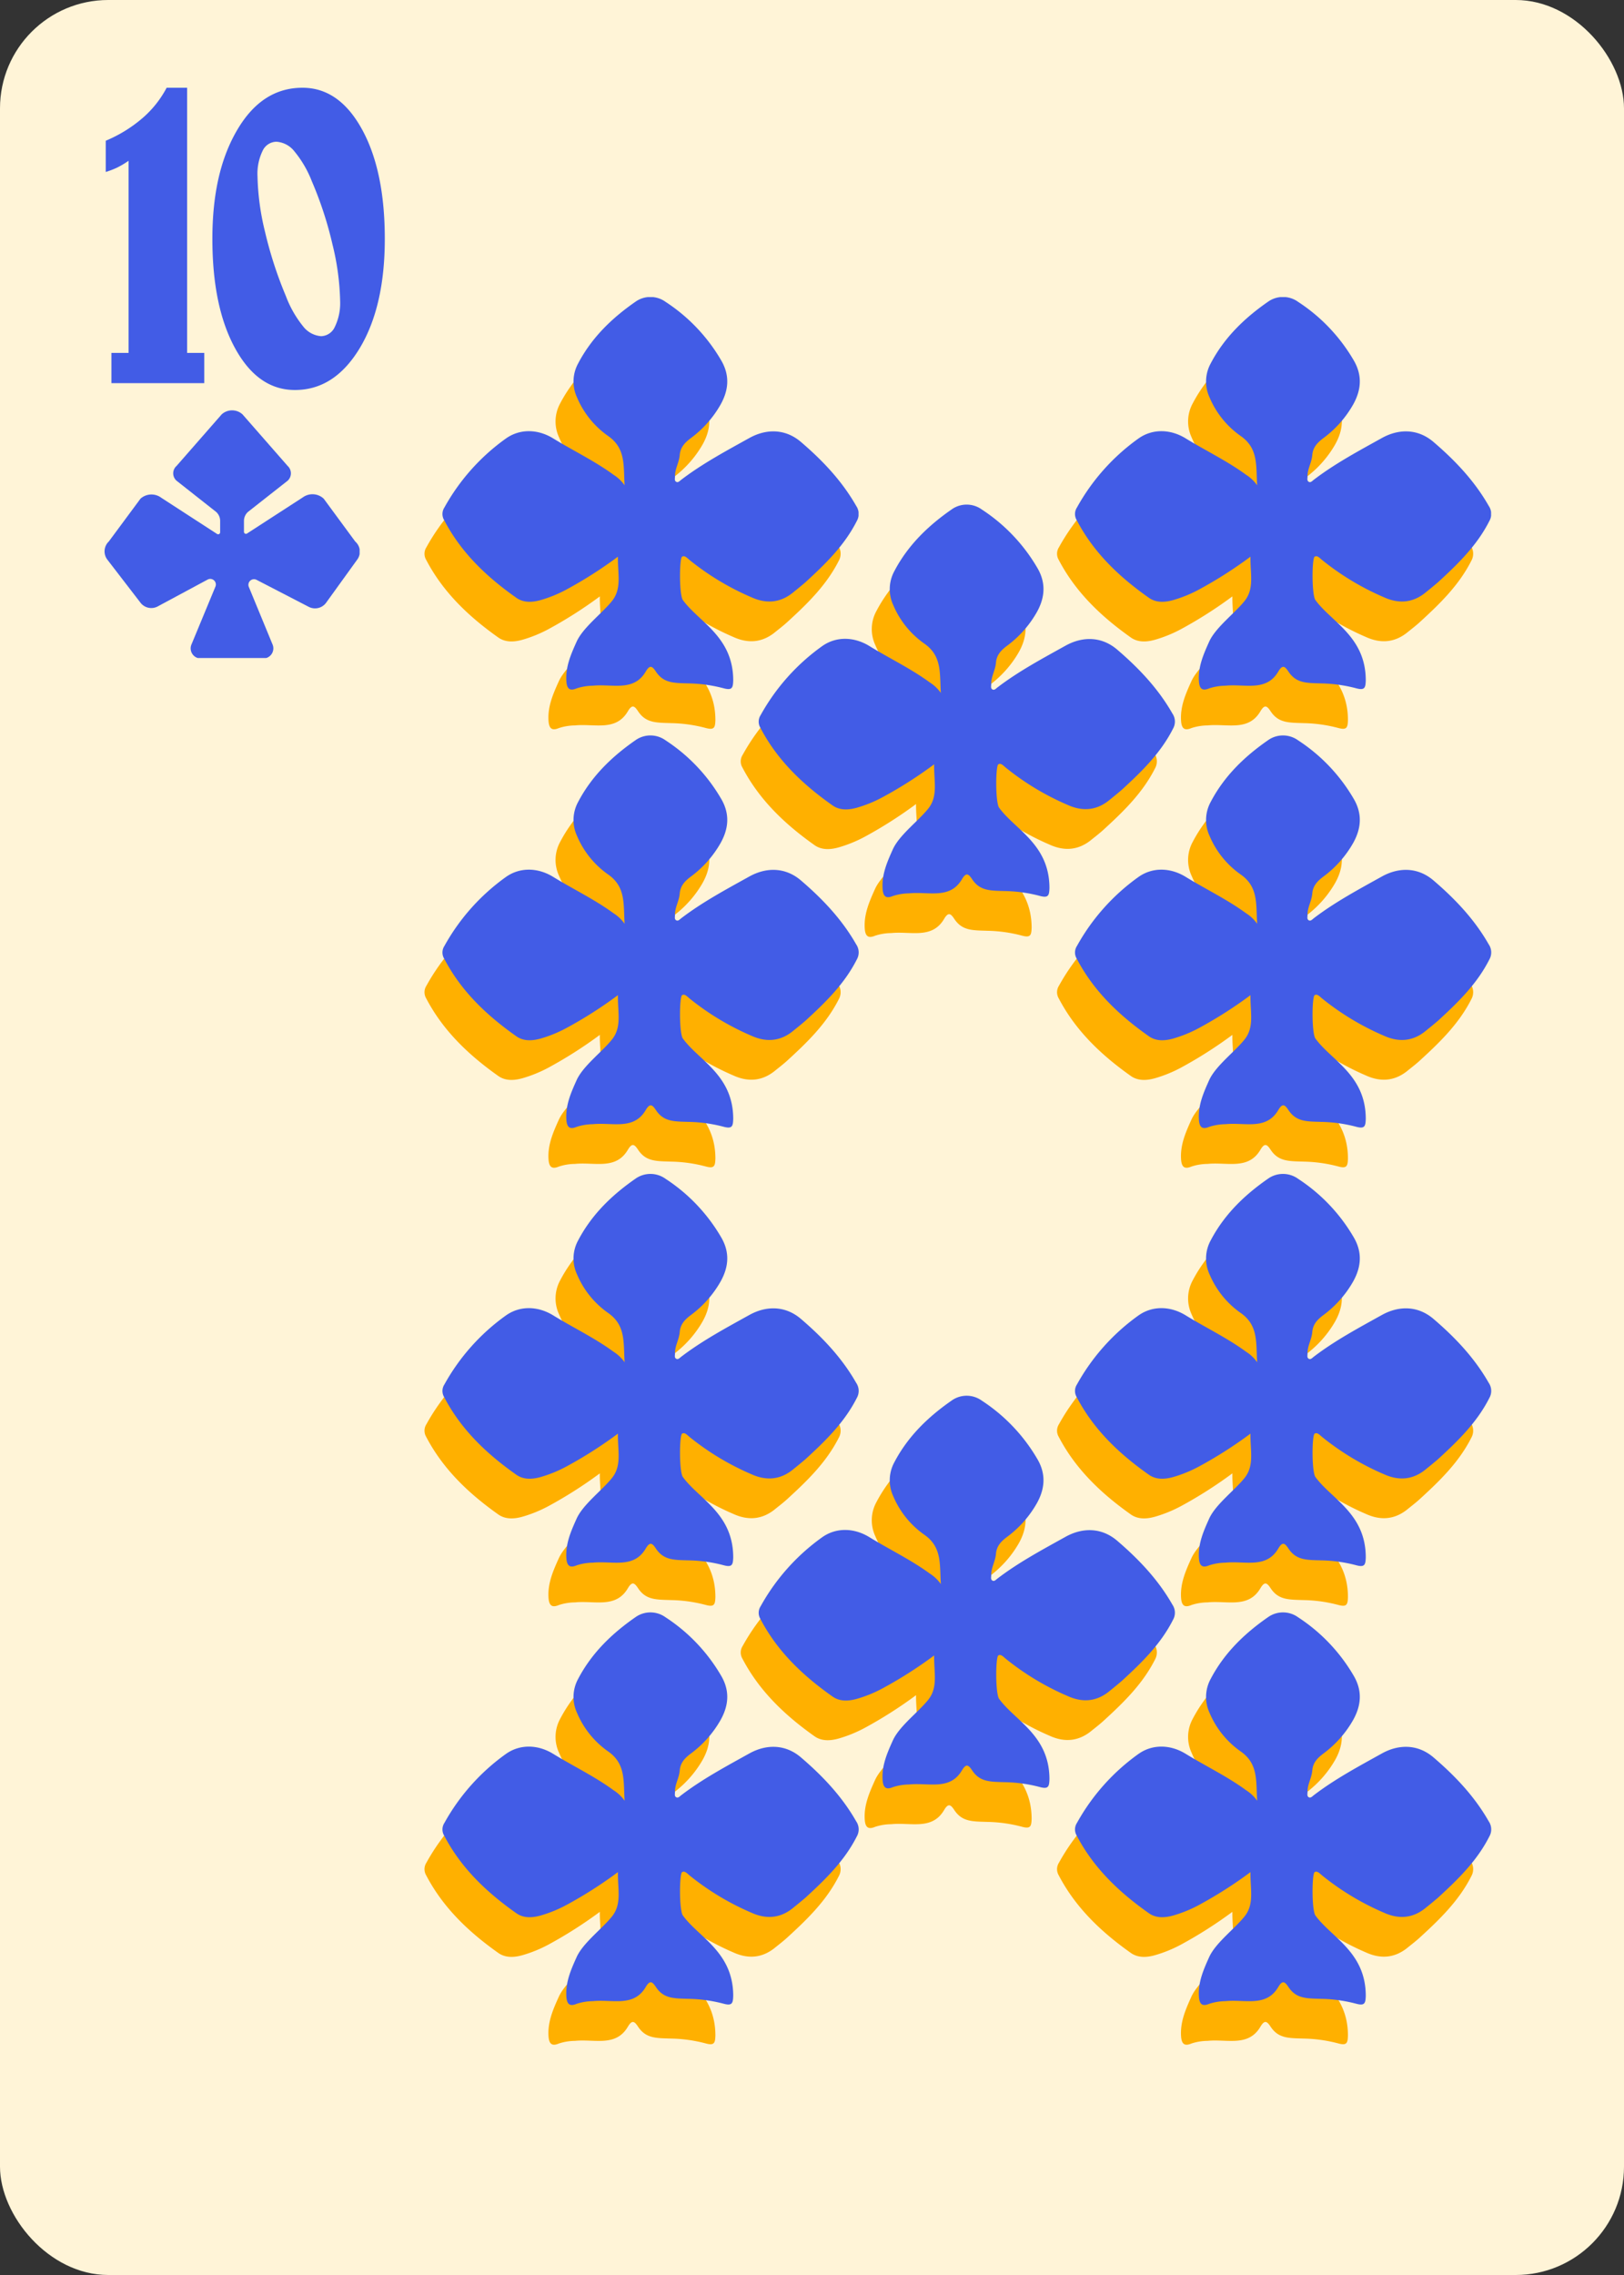 <svg id="Layer_1" data-name="Layer 1" xmlns="http://www.w3.org/2000/svg" xmlns:xlink="http://www.w3.org/1999/xlink" viewBox="0 0 180 252"><rect x="0" y="0" width="180" height="252" fill="#333333" stroke="none"/><defs><style>.cls-1{fill:#ffb000;}.cls-2{fill:#425ce6;}.cls-3,.cls-4{fill:none;stroke:#ccc;stroke-miterlimit:10;}.cls-3{stroke-width:0.5px;}.cls-4{stroke-width:0.45px;}.cls-5{fill:#fff4d7;}</style><symbol id="Card_layout_7" data-name="Card layout 7" viewBox="0 0 180 252"><rect class="cls-3" x="7.5" y="7.5" width="165" height="237"/><rect class="cls-3" x="7.5" y="7.5" width="38.34" height="237"/><rect class="cls-3" x="7.5" y="42.44" width="38.34" height="6.9"/><rect class="cls-3" x="31.06" y="237.6" width="141.44" height="6.9"/><rect class="cls-3" x="45.84" y="35.54" width="120.77" height="202.06"/><rect class="cls-4" x="70.49" y="53.83" width="71.47" height="154.94"/><line class="cls-4" x1="70.49" y1="105.48" x2="141.96" y2="105.48"/><line class="cls-4" x1="70.49" y1="157.12" x2="141.96" y2="157.12"/><line class="cls-4" x1="70.49" y1="131.3" x2="141.96" y2="131.3"/><line class="cls-4" x1="106.22" y1="208.77" x2="106.22" y2="53.83"/><polygon class="cls-4" points="141.96 131.3 106.22 53.83 70.49 131.3 106.22 208.77 141.96 131.3"/><line class="cls-4" x1="70.49" y1="53.83" x2="141.96" y2="105.48"/><line class="cls-4" x1="70.49" y1="105.48" x2="141.96" y2="53.83"/><line class="cls-4" x1="70.49" y1="105.48" x2="141.96" y2="157.12"/><line class="cls-4" x1="70.49" y1="157.12" x2="141.96" y2="105.48"/><line class="cls-4" x1="70.49" y1="157.12" x2="141.96" y2="208.77"/><line class="cls-4" x1="70.49" y1="208.77" x2="141.96" y2="157.12"/><rect class="cls-5" width="180" height="252" rx="12"/></symbol><symbol id="Black_2" data-name="Black 2" viewBox="0 0 117.34 116.74"><path class="cls-1" d="M47.4,80.86a117,117,0,0,1-13.91,8.86,35.75,35.75,0,0,1-7,2.85C24.4,93.16,22,93.38,20,92,12,86.34,5.05,79.78.46,71a3.24,3.24,0,0,1,.06-3.42A56.89,56.89,0,0,1,17.05,48.94c3.82-2.72,8.71-2.57,12.84,0,5.42,3.33,11.17,6.1,16.32,9.86a10.45,10.45,0,0,1,3,2.86c-.33-5.31.35-9.94-4.39-13.28A24.41,24.41,0,0,1,36.38,37.9a10.19,10.19,0,0,1,.33-9.24C40.43,21.59,46,16.27,52.45,11.85a7,7,0,0,1,7.88.21,47.21,47.21,0,0,1,15.14,16c2.24,4,1.87,7.85-.24,11.67a29.11,29.11,0,0,1-8.13,9.11c-1.61,1.22-2.82,2.46-3,4.57s-1.33,3.76-1.28,5.8c0,.49-.22,1.12.3,1.43s.94-.21,1.35-.52c5.76-4.41,12.17-7.8,18.47-11.3,4.52-2.51,9.65-2.57,13.87,1a64.68,64.68,0,0,1,15,17.31,3.9,3.9,0,0,1,.17,4.13c-3.34,6.59-8.5,11.6-13.84,16.48-1.15,1.06-2.4,2-3.63,3-3.44,2.66-7.15,2.84-11,1.09a70.7,70.7,0,0,1-16.72-10.1c-.58-.49-1.31-1.33-2-.85s-.8,9.5.15,11.57c4.23,5.95,13.7,9.87,13.7,21.85-.07,2-.29,2.76-2.69,2.09a39,39,0,0,0-9.27-1.29c-4-.13-6.78,0-8.9-3.14-1-1.53-1.65-2-2.79-.08-3.25,5.55-9,3.3-14.3,3.84a14.35,14.35,0,0,0-4.35.71c-1.85.78-2.66.18-2.81-1.92-.27-3.9,1.25-7.32,2.76-10.67,1.75-3.87,6.85-7.61,9.56-11S47.32,85.53,47.4,80.86Zm15-55.5a2.26,2.26,0,0,0,2.45-2.57c-.1-1.68-1.21-2.44-2.84-2.37a2.27,2.27,0,0,0-2.42,2.49C59.56,24.67,60.58,25.38,62.38,25.36ZM47.54,23.69c0,.91,1,1.78,2.42,1.77A2.13,2.13,0,0,0,52.31,23a2.42,2.42,0,0,0-2.75-2.48C48,20.57,47.52,21.59,47.54,23.69Z"/><path class="cls-1" d="M62.38,25.36c-1.8,0-2.82-.69-2.81-2.45A2.27,2.27,0,0,1,62,20.42c1.63-.07,2.74.69,2.84,2.37A2.26,2.26,0,0,1,62.38,25.36Z"/><path class="cls-1" d="M47.54,23.69c0-2.1.46-3.12,2-3.21A2.42,2.42,0,0,1,52.31,23,2.13,2.13,0,0,1,50,25.46C48.49,25.47,47.54,24.6,47.54,23.69Z"/><path class="cls-2" d="M52.29,70.13A114.84,114.84,0,0,1,38.38,79a35.18,35.18,0,0,1-7,2.86c-2.13.59-4.52.8-6.53-.61-8-5.63-14.95-12.19-19.54-21a3.22,3.22,0,0,1,.07-3.41A56.56,56.56,0,0,1,22,38.21c3.82-2.72,8.71-2.57,12.84,0C40.2,41.5,46,44.27,51.1,48a10.55,10.55,0,0,1,3,2.85c-.34-5.31.35-9.93-4.39-13.28a24.22,24.22,0,0,1-8.47-10.45,10.19,10.19,0,0,1,.32-9.24c3.72-7.07,9.3-12.39,15.74-16.81a7,7,0,0,1,7.88.22,47.18,47.18,0,0,1,15.14,16c2.25,4,1.88,7.85-.24,11.68A29.2,29.2,0,0,1,72,38.1c-1.61,1.21-2.82,2.45-3,4.56s-1.33,3.76-1.28,5.8c0,.49-.21,1.12.31,1.43s.94-.2,1.34-.51C75.1,45,81.52,41.57,87.82,38.07c4.52-2.51,9.64-2.56,13.87,1,5.86,5,11.14,10.54,15,17.32a3.86,3.86,0,0,1,.17,4.12c-3.34,6.6-8.5,11.6-13.83,16.49-1.16,1-2.4,2-3.64,3-3.43,2.67-7.15,2.84-11,1.1A71.28,71.28,0,0,1,71.62,71c-.58-.48-1.31-1.33-2-.85s-.81,9.51.14,11.57c4.23,6,13.7,9.88,13.7,21.85-.07,2-.28,2.76-2.69,2.09a39.55,39.55,0,0,0-9.27-1.29c-4-.12-6.78,0-8.9-3.13-1-1.53-1.65-2-2.78-.09-3.25,5.55-9,3.3-14.3,3.84a14.68,14.68,0,0,0-4.36.71c-1.85.78-2.66.19-2.8-1.91-.28-3.9,1.25-7.33,2.75-10.67,1.75-3.88,6.85-7.62,9.57-11S52.21,74.79,52.29,70.13Z"/></symbol><symbol id="Clubs" data-name="Clubs" viewBox="0 0 28.29 27.45"><path class="cls-2" d="M27.8,14.54,24.31,9.8A1.82,1.82,0,0,0,22,9.65l-6.18,4a.22.22,0,0,1-.35-.18V12.26a1.34,1.34,0,0,1,.45-1l4.39-3.45a1.11,1.11,0,0,0,0-1.64l-5-5.71A1.72,1.72,0,0,0,13,.46l-5,5.71A1.09,1.09,0,0,0,8,7.81l4.38,3.45a1.34,1.34,0,0,1,.45,1v1.26a.22.22,0,0,1-.35.18l-6.17-4A1.82,1.82,0,0,0,4,9.8L.49,14.54a1.51,1.51,0,0,0-.17,2L4,21.32a1.51,1.51,0,0,0,1.88.43l5.58-3a.62.62,0,0,1,.86.76L9.63,26a1.12,1.12,0,0,0,1.06,1.5h6.92A1.12,1.12,0,0,0,18.66,26L16,19.55a.62.62,0,0,1,.87-.76l5.8,3a1.52,1.52,0,0,0,1.88-.43L28,16.58A1.49,1.49,0,0,0,27.8,14.54Z"/></symbol></defs><title>Classic</title><use width="180" height="252" xlink:href="#Card_layout_7"/><path class="cls-2" d="M12.35,42.44V39.09h1.9V17.81a9.77,9.77,0,0,1-1.3.77,9.93,9.93,0,0,1-1.23.47V15.59a15.26,15.26,0,0,0,4.1-2.53,11.53,11.53,0,0,0,2.65-3.34h2.27V39.09h1.9v3.35Z"/><path class="cls-2" d="M42.65,26.46q0,7.49-2.78,12.11C38,41.66,35.62,43.2,32.69,43.2c-2.73,0-4.93-1.53-6.62-4.6s-2.53-7.11-2.53-12.14.93-9,2.79-12.13,4.27-4.61,7.2-4.61q4.06,0,6.59,4.6T42.65,26.46ZM35.59,37.24a1.73,1.73,0,0,0,1.53-1.05,6,6,0,0,0,.58-2.82,28.29,28.29,0,0,0-.85-6.3,40.91,40.91,0,0,0-2.29-7,12,12,0,0,0-1.91-3.28,2.77,2.77,0,0,0-2-1.09,1.71,1.71,0,0,0-1.54,1,5.82,5.82,0,0,0-.57,2.82,28.12,28.12,0,0,0,.83,6.14,44.4,44.4,0,0,0,2.31,7.12,12.11,12.11,0,0,0,1.9,3.35A2.8,2.8,0,0,0,35.59,37.24Z"/><use width="117.34" height="116.74" transform="translate(47.05 32.91) scale(0.41)" xlink:href="#Black_2"/><use width="117.34" height="116.74" transform="translate(117.16 32.91) scale(0.41)" xlink:href="#Black_2"/><use width="117.34" height="116.74" transform="translate(82.1 55.91) scale(0.41)" xlink:href="#Black_2"/><use width="117.34" height="116.74" transform="translate(82.1 154.62) scale(0.41)" xlink:href="#Black_2"/><use width="117.34" height="116.74" transform="translate(47.05 81.48) scale(0.41)" xlink:href="#Black_2"/><use width="117.34" height="116.74" transform="translate(117.16 81.48) scale(0.41)" xlink:href="#Black_2"/><use width="117.34" height="116.74" transform="translate(47.05 130.05) scale(0.41)" xlink:href="#Black_2"/><use width="117.34" height="116.74" transform="translate(117.16 130.05) scale(0.41)" xlink:href="#Black_2"/><use width="117.34" height="116.74" transform="translate(47.05 178.62) scale(0.41)" xlink:href="#Black_2"/><use width="117.34" height="116.74" transform="translate(117.16 178.62) scale(0.41)" xlink:href="#Black_2"/><use width="28.29" height="27.45" transform="translate(11.57 45.44)" xlink:href="#Clubs"/></svg>